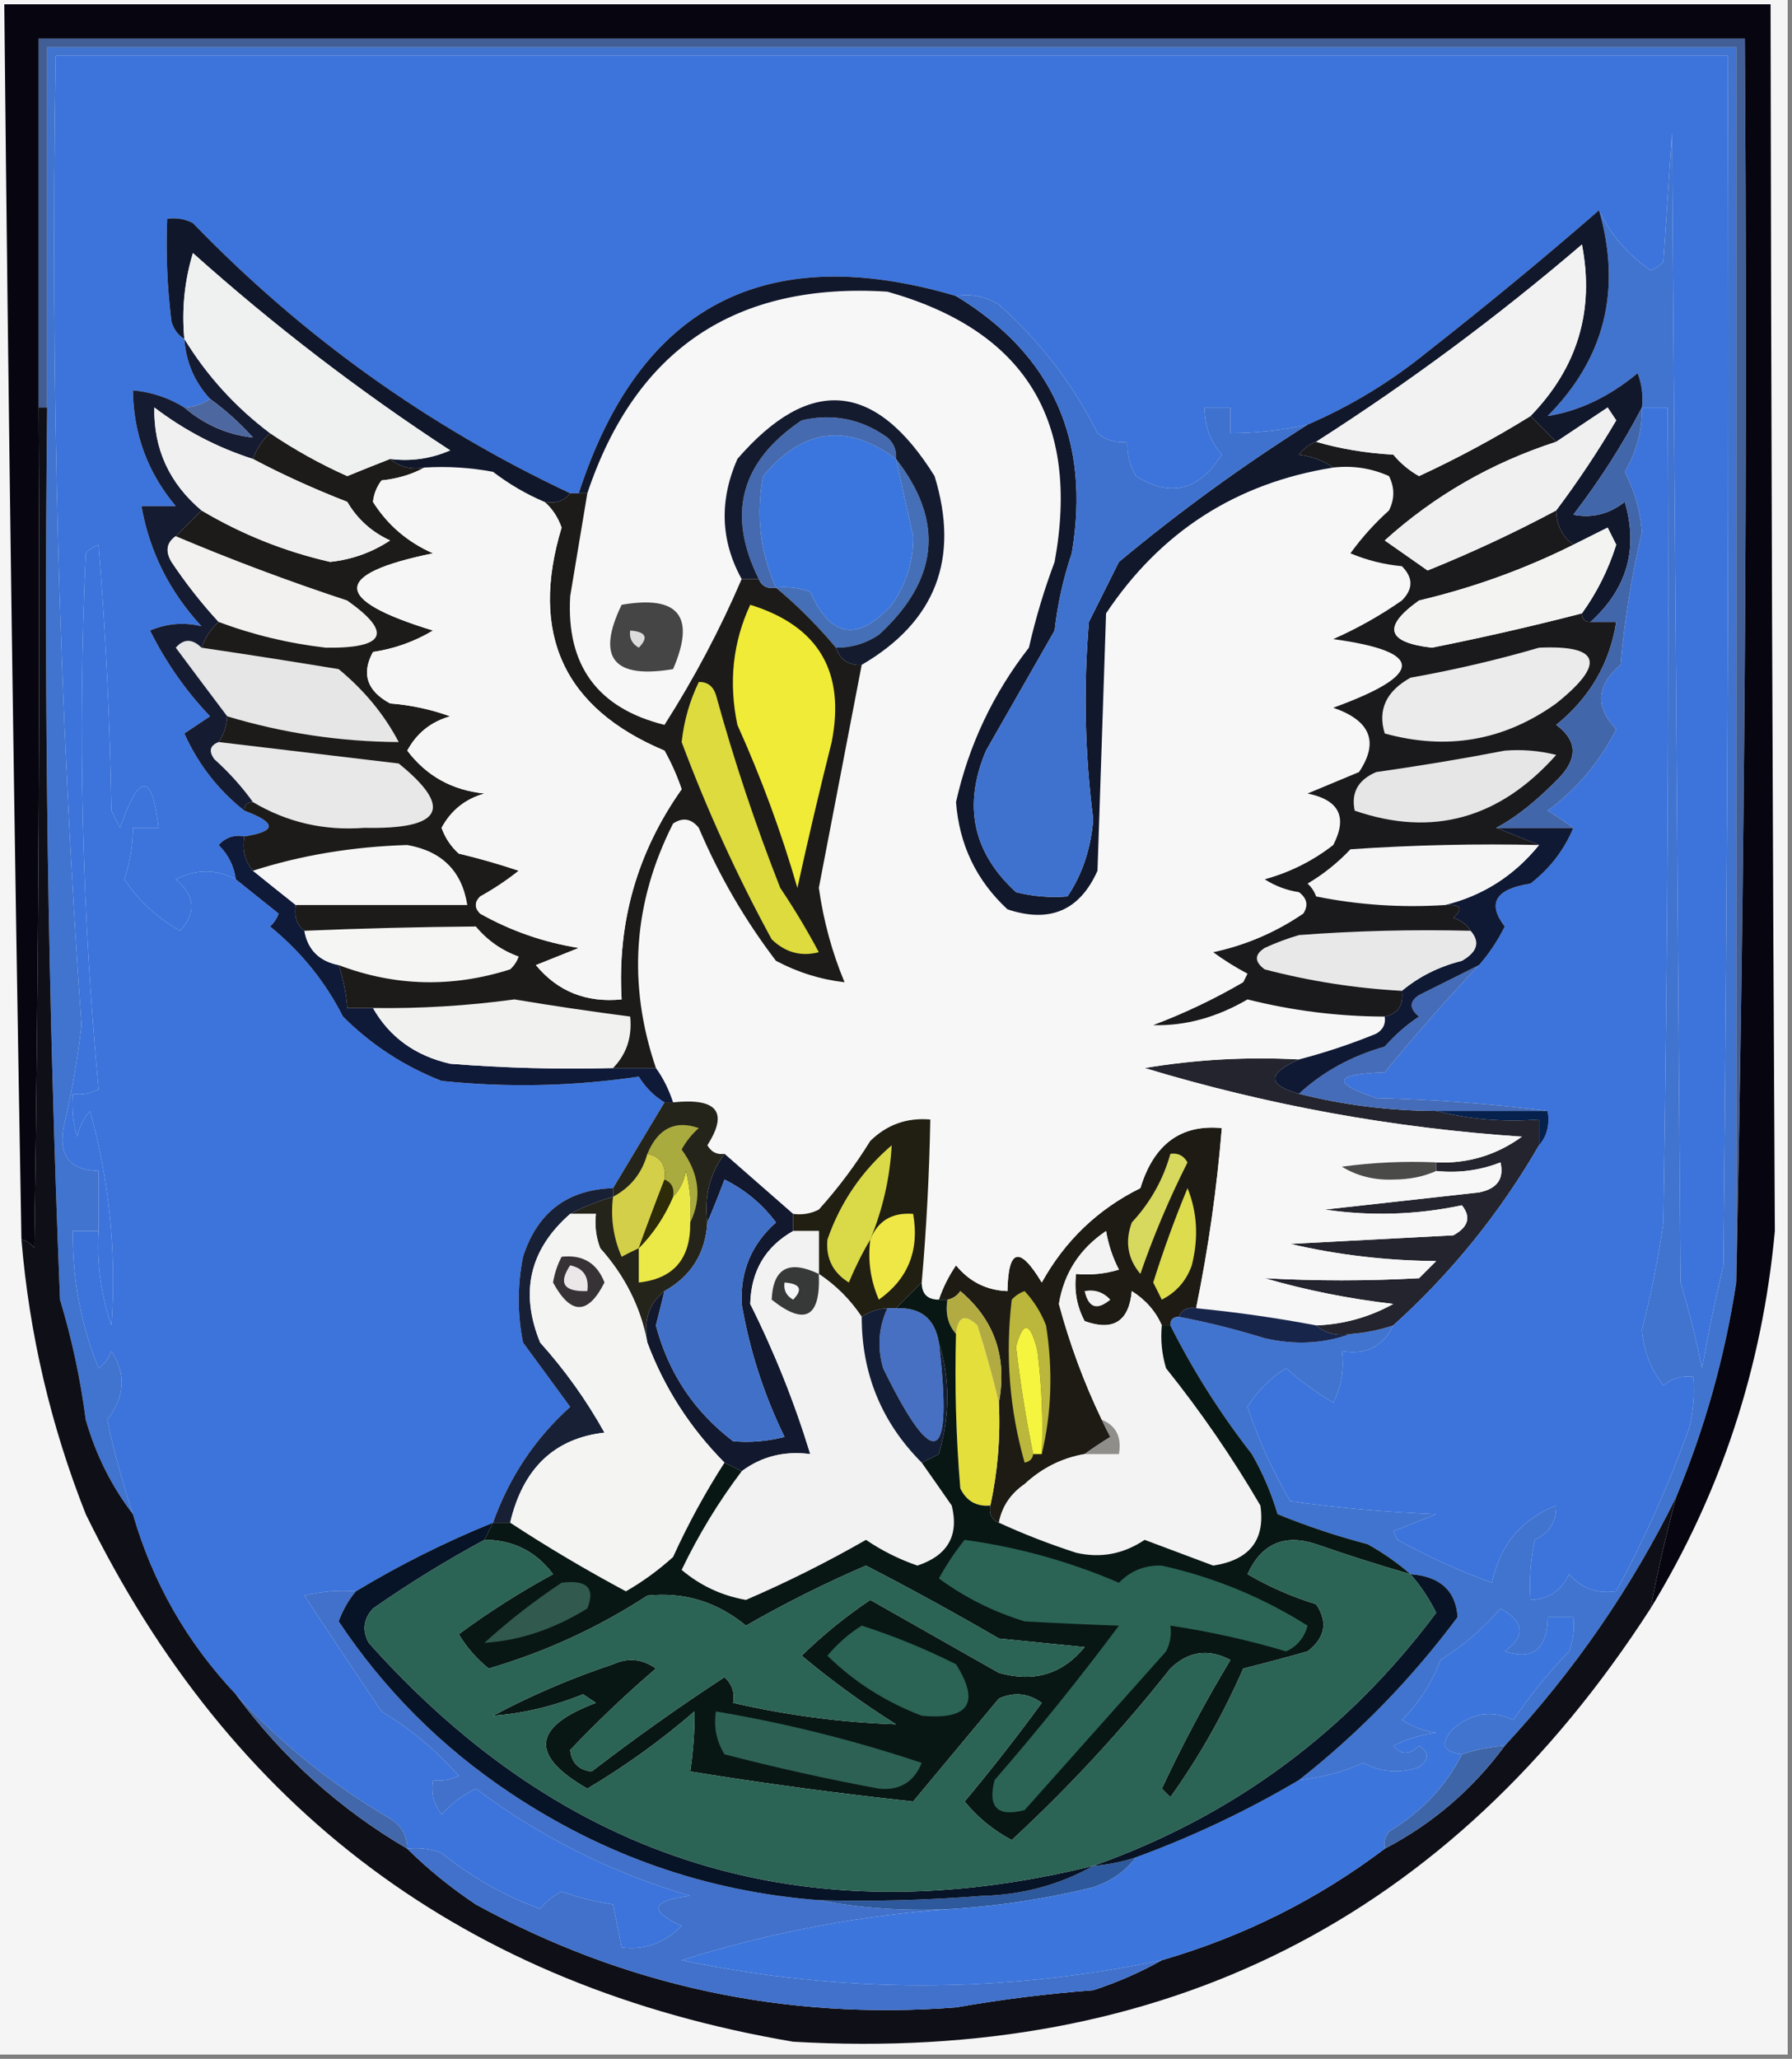<?xml version="1.0" encoding="UTF-8"?>
<!DOCTYPE svg PUBLIC "-//W3C//DTD SVG 1.1//EN" "http://www.w3.org/Graphics/SVG/1.1/DTD/svg11.dtd">
<svg xmlns="http://www.w3.org/2000/svg" version="1.1" width="209px" height="240px" style="shape-rendering:geometricPrecision; text-rendering:geometricPrecision; image-rendering:optimizeQuality; fill-rule:evenodd; clip-rule:evenodd" xmlns:xlink="http://www.w3.org/1999/xlink">
<rect width="100%" height="100%" fill="#808080" stroke="none"/>
<g><path style="opacity:1" fill="#f5f5f5" d="M -0.5,-0.5 C 69.167,-0.5 138.833,-0.5 208.5,-0.5C 208.5,79.5 208.5,159.5 208.5,239.5C 138.833,239.5 69.167,239.5 -0.5,239.5C -0.5,159.5 -0.5,79.5 -0.5,-0.5 Z"/></g>
<g><path style="opacity:1" fill="#1e1b15" d="M 139.5,152.5 C 138.508,152.328 137.842,152.662 137.5,153.5C 136.833,153.5 136.5,153.833 136.5,154.5C 136.167,154.5 135.833,154.5 135.5,154.5C 134.793,152.866 133.627,151.532 132,150.5C 131.671,154.04 129.838,155.206 126.5,154C 125.594,152.301 125.261,150.467 125.5,148.5C 127.199,148.66 128.866,148.494 130.5,148C 129.773,146.601 129.273,145.101 129,143.5C 125.926,145.566 124.092,148.399 123.5,152C 124.755,156.673 126.422,161.173 128.5,165.5C 128.804,166.15 129.137,166.817 129.5,167.5C 128.398,168.176 127.398,168.842 126.5,169.5C 123.86,169.954 121.527,171.121 119.5,173C 117.859,174.129 116.859,175.629 116.5,177.5C 115.662,177.158 115.328,176.492 115.5,175.5C 116.36,171.566 116.693,167.566 116.5,163.5C 117.481,158.189 115.981,153.855 112,150.5C 111.617,151.056 111.117,151.389 110.5,151.5C 110.167,151.5 109.833,151.5 109.5,151.5C 109.971,150.099 110.638,148.766 111.5,147.5C 113.071,149.415 115.071,150.415 117.5,150.5C 117.584,145.533 118.918,145.2 121.5,149.5C 124.218,144.614 128.051,140.948 133,138.5C 134.565,133.37 137.732,131.037 142.5,131.5C 141.924,138.568 140.924,145.568 139.5,152.5 Z"/></g>
<g><path style="opacity:1" fill="#3c74dc" d="M 27.5,102.5 C 29.148,103.81 30.814,105.143 32.5,106.5C 32.291,107.086 31.957,107.586 31.5,108C 35.099,110.927 37.933,114.427 40,118.5C 43.293,121.787 47.127,124.287 51.5,126C 59.216,126.8 66.883,126.633 74.5,125.5C 75.288,126.77 76.288,127.77 77.5,128.5C 75.511,131.806 73.511,135.139 71.5,138.5C 66.16,138.665 62.66,141.332 61,146.5C 60.333,149.833 60.333,153.167 61,156.5C 62.848,159.011 64.681,161.511 66.5,164C 62.396,167.692 59.396,172.192 57.5,177.5C 51.922,179.762 46.588,182.429 41.5,185.5C 39.473,185.338 37.473,185.505 35.5,186C 38.468,190.496 41.468,194.996 44.5,199.5C 47.869,201.523 50.869,204.023 53.5,207C 52.552,207.483 51.552,207.649 50.5,207.5C 50.238,208.978 50.571,210.311 51.5,211.5C 52.631,210.249 53.964,209.249 55.5,208.5C 63.059,214.159 71.392,218.326 80.5,221C 75.93,221.55 75.597,222.717 79.5,224.5C 77.495,226.514 75.161,227.347 72.5,227C 72.167,225.333 71.833,223.667 71.5,222C 69.444,221.689 67.444,221.189 65.5,220.5C 64.522,220.977 63.689,221.643 63,222.5C 58.872,221.015 55.038,218.848 51.5,216C 50.207,215.51 48.873,215.343 47.5,215.5C 47.489,213.983 46.823,212.816 45.5,212C 38.69,208.007 32.69,203.174 27.5,197.5C 21.796,191.465 17.796,184.465 15.5,176.5C 14.302,172.902 13.302,169.236 12.5,165.5C 14.572,162.869 14.738,160.203 13,157.5C 12.692,158.308 12.192,158.975 11.5,159.5C 9.424,154.4 8.424,149.067 8.5,143.5C 9.5,143.5 10.5,143.5 11.5,143.5C 11.263,147.273 11.763,150.94 13,154.5C 13.595,146.018 12.761,137.684 10.5,129.5C 9.749,130.376 9.249,131.376 9,132.5C 8.506,130.866 8.34,129.199 8.5,127.5C 9.552,127.649 10.552,127.483 11.5,127C 9.555,106.263 9.055,85.43 10,64.5C 10.414,64.043 10.914,63.709 11.5,63.5C 12.332,73.817 12.832,84.151 13,94.5C 13.333,95.167 13.667,95.833 14,96.5C 16.236,90.023 17.736,90.023 18.5,96.5C 17.5,96.5 16.5,96.5 15.5,96.5C 15.489,98.547 15.156,100.547 14.5,102.5C 16.164,104.995 18.33,106.995 21,108.5C 22.927,106.407 22.76,104.407 20.5,102.5C 22.859,101.286 25.192,101.286 27.5,102.5 Z"/></g>
<g><path style="opacity:1" fill="#4174cf" d="M 202.5,149.5 C 201.182,158.12 198.849,166.453 195.5,174.5C 190.285,185.086 183.618,194.752 175.5,203.5C 173.784,203.629 172.117,203.962 170.5,204.5C 168.242,204.225 167.908,203.225 169.5,201.5C 171.681,199.652 174.015,199.318 176.5,200.5C 178.427,197.65 180.594,194.983 183,192.5C 183.49,191.207 183.657,189.873 183.5,188.5C 182.5,188.5 181.5,188.5 180.5,188.5C 180.454,192.235 178.787,193.568 175.5,192.5C 177.967,190.714 177.8,189.048 175,187.5C 172.981,189.851 170.648,191.851 168,193.5C 166.999,196.173 165.499,198.507 163.5,200.5C 164.729,201.281 166.062,201.781 167.5,202C 165.744,202.202 164.078,202.702 162.5,203.5C 163.391,204.59 164.391,204.59 165.5,203.5C 166.711,204.274 166.711,205.107 165.5,206C 163.231,206.758 161.064,206.591 159,205.5C 156.618,206.554 154.118,207.221 151.5,207.5C 158.47,202.029 164.637,195.695 170,188.5C 169.789,185.42 167.956,183.753 164.5,183.5C 163.013,182.196 161.346,181.03 159.5,180C 155.899,179.06 152.399,177.893 149,176.5C 148.275,174.051 147.275,171.717 146,169.5C 142.295,164.737 139.128,159.737 136.5,154.5C 136.5,153.833 136.833,153.5 137.5,153.5C 140.865,154.14 144.198,154.974 147.5,156C 151.027,156.808 154.36,156.641 157.5,155.5C 159.216,155.371 160.883,155.038 162.5,154.5C 161.313,156.975 159.313,157.975 156.5,157.5C 156.799,159.604 156.466,161.604 155.5,163.5C 153.492,162.314 151.659,160.98 150,159.5C 148.18,160.604 146.68,162.104 145.5,164C 146.787,167.87 148.453,171.536 150.5,175C 156.092,175.777 161.759,176.277 167.5,176.5C 165.833,177.167 164.167,177.833 162.5,178.5C 162.667,178.833 162.833,179.167 163,179.5C 166.497,181.431 170.164,183.098 174,184.5C 174.965,180.049 177.465,177.049 181.5,175.5C 181.539,177.359 180.706,178.692 179,179.5C 178.503,181.81 178.337,184.143 178.5,186.5C 180.592,186.439 182.092,185.439 183,183.5C 184.444,185.155 186.278,185.822 188.5,185.5C 191.777,179.438 194.611,173.105 197,166.5C 197.495,164.527 197.662,162.527 197.5,160.5C 196.178,160.33 195.011,160.663 194,161.5C 192.521,159.618 191.688,157.451 191.5,155C 192.572,150.878 193.406,146.711 194,142.5C 194.5,110.835 194.667,79.168 194.5,47.5C 193.5,47.5 192.5,47.5 191.5,47.5C 191.657,46.127 191.49,44.793 191,43.5C 187.678,46.252 184.178,47.919 180.5,48.5C 187.158,41.797 189.158,33.797 186.5,24.5C 187.804,27.303 189.804,29.636 192.5,31.5C 193.086,31.291 193.586,30.957 194,30.5C 194.333,25.5 194.667,20.5 195,15.5C 195.333,60.167 195.667,104.833 196,149.5C 196.995,152.77 197.828,156.103 198.5,159.5C 199.225,155.468 200.058,151.468 201,147.5C 201.5,100.501 201.667,53.501 201.5,6.5C 136.5,6.5 71.5,6.5 6.5,6.5C 5.866,44.338 6.866,82.004 9.5,119.5C 9.066,123.375 8.399,127.208 7.5,131C 6.717,134.594 8.05,136.427 11.5,136.5C 11.5,138.833 11.5,141.167 11.5,143.5C 10.5,143.5 9.5,143.5 8.5,143.5C 8.424,149.067 9.424,154.4 11.5,159.5C 12.192,158.975 12.692,158.308 13,157.5C 14.738,160.203 14.572,162.869 12.5,165.5C 13.302,169.236 14.302,172.902 15.5,176.5C 13.021,173.28 11.188,169.613 10,165.5C 9.383,160.747 8.383,156.08 7,151.5C 5.604,116.852 5.104,82.186 5.5,47.5C 5.5,33.5 5.5,19.5 5.5,5.5C 71.167,5.5 136.833,5.5 202.5,5.5C 202.5,53.5 202.5,101.5 202.5,149.5 Z"/></g>
<g><path style="opacity:1" fill="#23242d" d="M 151.5,123.5 C 147.789,125.145 147.789,126.478 151.5,127.5C 156.711,128.815 162.044,129.482 167.5,129.5C 171.298,130.483 175.298,130.817 179.5,130.5C 179.5,131.5 179.5,132.5 179.5,133.5C 174.931,141.401 169.264,148.401 162.5,154.5C 160.883,155.038 159.216,155.371 157.5,155.5C 155.901,155.768 154.568,155.434 153.5,154.5C 156.688,154.382 159.688,153.549 162.5,152C 157.336,151.402 152.336,150.402 147.5,149C 153.479,149.33 159.479,149.33 165.5,149C 166.167,148.333 166.833,147.667 167.5,147C 161.659,146.953 155.992,146.286 150.5,145C 156.833,144.667 163.167,144.333 169.5,144C 171.26,143.035 171.594,141.868 170.5,140.5C 165.22,141.618 159.887,141.784 154.5,141C 160.5,140.333 166.5,139.667 172.5,139C 174.615,138.576 175.448,137.409 175,135.5C 172.619,136.435 170.119,136.768 167.5,136.5C 167.5,136.167 167.5,135.833 167.5,135.5C 171.177,135.662 174.511,134.662 177.5,132.5C 162.517,131.503 147.85,128.836 133.5,124.5C 139.463,123.504 145.463,123.171 151.5,123.5 Z"/></g>
<g><path style="opacity:1" fill="#3c74dc" d="M 191.5,47.5 C 192.5,47.5 193.5,47.5 194.5,47.5C 194.667,79.168 194.5,110.835 194,142.5C 193.406,146.711 192.572,150.878 191.5,155C 191.688,157.451 192.521,159.618 194,161.5C 195.011,160.663 196.178,160.33 197.5,160.5C 197.662,162.527 197.495,164.527 197,166.5C 194.611,173.105 191.777,179.438 188.5,185.5C 186.278,185.822 184.444,185.155 183,183.5C 182.092,185.439 180.592,186.439 178.5,186.5C 178.337,184.143 178.503,181.81 179,179.5C 180.706,178.692 181.539,177.359 181.5,175.5C 177.465,177.049 174.965,180.049 174,184.5C 170.164,183.098 166.497,181.431 163,179.5C 162.833,179.167 162.667,178.833 162.5,178.5C 164.167,177.833 165.833,177.167 167.5,176.5C 161.759,176.277 156.092,175.777 150.5,175C 148.453,171.536 146.787,167.87 145.5,164C 146.68,162.104 148.18,160.604 150,159.5C 151.659,160.98 153.492,162.314 155.5,163.5C 156.466,161.604 156.799,159.604 156.5,157.5C 159.313,157.975 161.313,156.975 162.5,154.5C 169.264,148.401 174.931,141.401 179.5,133.5C 180.434,132.432 180.768,131.099 180.5,129.5C 174.013,128.672 167.346,128.172 160.5,128C 155.19,126.202 155.524,125.202 161.5,125C 165.074,120.636 168.741,116.469 172.5,112.5C 173.685,111.143 174.685,109.643 175.5,108C 173.414,105.295 174.414,103.628 178.5,103C 180.765,101.242 182.432,99.075 183.5,96.5C 182.602,95.842 181.602,95.176 180.5,94.5C 183.926,91.958 186.593,88.792 188.5,85C 186.013,82.414 186.18,79.914 189,77.5C 189.469,72.237 190.302,67.07 191.5,62C 191.292,59.509 190.625,57.175 189.5,55C 190.871,52.681 191.538,50.181 191.5,47.5 Z"/></g>
<g><path style="opacity:1" fill="#3c74dc" d="M 186.5,24.5 C 180.042,30.113 173.375,35.612 166.5,41C 162.173,44.515 157.506,47.348 152.5,49.5C 149.545,50.159 146.545,50.492 143.5,50.5C 143.5,49.5 143.5,48.5 143.5,47.5C 142.5,47.5 141.5,47.5 140.5,47.5C 140.477,49.6 141.144,51.433 142.5,53C 139.839,57.191 136.506,58.024 132.5,55.5C 131.754,54.264 131.421,52.931 131.5,51.5C 130.178,51.67 129.011,51.337 128,50.5C 125.189,44.838 121.356,39.838 116.5,35.5C 114.955,34.548 113.288,34.215 111.5,34.5C 89.257,27.953 74.59,35.62 67.5,57.5C 67.167,57.5 66.833,57.5 66.5,57.5C 49.925,49.708 35.258,39.208 22.5,26C 21.552,25.517 20.552,25.351 19.5,25.5C 19.334,29.514 19.501,33.514 20,37.5C 20.278,38.416 20.778,39.083 21.5,39.5C 21.688,42.206 22.688,44.539 24.5,46.5C 23.609,47.11 22.609,47.443 21.5,47.5C 19.685,46.37 17.685,45.704 15.5,45.5C 15.568,50.617 17.235,55.117 20.5,59C 19.167,59 17.833,59 16.5,59C 17.435,64.295 19.768,68.962 23.5,73C 21.473,72.502 19.473,72.669 17.5,73.5C 19.354,77.221 21.687,80.554 24.5,83.5C 23.5,84.167 22.5,84.833 21.5,85.5C 23.129,89.112 25.462,92.112 28.5,94.5C 32.297,95.911 32.297,96.911 28.5,97.5C 27.325,97.281 26.325,97.614 25.5,98.5C 26.63,99.622 27.297,100.956 27.5,102.5C 25.192,101.286 22.859,101.286 20.5,102.5C 22.76,104.407 22.927,106.407 21,108.5C 18.33,106.995 16.164,104.995 14.5,102.5C 15.156,100.547 15.489,98.547 15.5,96.5C 16.5,96.5 17.5,96.5 18.5,96.5C 17.736,90.023 16.236,90.023 14,96.5C 13.667,95.833 13.333,95.167 13,94.5C 12.832,84.151 12.332,73.817 11.5,63.5C 10.914,63.709 10.414,64.043 10,64.5C 9.055,85.43 9.555,106.263 11.5,127C 10.552,127.483 9.552,127.649 8.5,127.5C 8.34,129.199 8.506,130.866 9,132.5C 9.249,131.376 9.749,130.376 10.5,129.5C 12.761,137.684 13.595,146.018 13,154.5C 11.763,150.94 11.263,147.273 11.5,143.5C 11.5,141.167 11.5,138.833 11.5,136.5C 8.05,136.427 6.717,134.594 7.5,131C 8.399,127.208 9.066,123.375 9.5,119.5C 6.866,82.004 5.866,44.338 6.5,6.5C 71.5,6.5 136.5,6.5 201.5,6.5C 201.667,53.501 201.5,100.501 201,147.5C 200.058,151.468 199.225,155.468 198.5,159.5C 197.828,156.103 196.995,152.77 196,149.5C 195.667,104.833 195.333,60.167 195,15.5C 194.667,20.5 194.333,25.5 194,30.5C 193.586,30.957 193.086,31.291 192.5,31.5C 189.804,29.636 187.804,27.303 186.5,24.5 Z"/></g>
<g><path style="opacity:1" fill="#f7f7f7" d="M 155.5,54.5 C 157.792,54.244 159.959,54.577 162,55.5C 162.667,56.833 162.667,58.167 162,59.5C 160.315,61.017 158.815,62.684 157.5,64.5C 159.423,65.308 161.423,65.808 163.5,66C 164.833,67.333 164.833,68.667 163.5,70C 160.986,71.757 158.319,73.257 155.5,74.5C 166.17,75.958 166.17,78.625 155.5,82.5C 159.852,83.999 160.852,86.499 158.5,90C 156.5,90.833 154.5,91.667 152.5,92.5C 156.187,93.247 157.187,95.247 155.5,98.5C 153.107,100.363 150.44,101.696 147.5,102.5C 148.729,103.281 150.062,103.781 151.5,104C 152.451,104.718 152.617,105.551 152,106.5C 148.795,108.686 145.295,110.186 141.5,111C 142.759,111.923 144.092,112.757 145.5,113.5C 145.333,113.833 145.167,114.167 145,114.5C 141.671,116.447 138.171,118.114 134.5,119.5C 138.231,119.603 141.898,118.603 145.5,116.5C 150.74,117.82 156.074,118.487 161.5,118.5C 161.631,119.376 161.298,120.043 160.5,120.5C 157.55,121.705 154.55,122.705 151.5,123.5C 145.463,123.171 139.463,123.504 133.5,124.5C 147.85,128.836 162.517,131.503 177.5,132.5C 174.511,134.662 171.177,135.662 167.5,135.5C 163.818,135.335 160.152,135.501 156.5,136C 158.288,137.088 160.288,137.588 162.5,137.5C 164.369,137.493 166.036,137.16 167.5,136.5C 170.119,136.768 172.619,136.435 175,135.5C 175.448,137.409 174.615,138.576 172.5,139C 166.5,139.667 160.5,140.333 154.5,141C 159.887,141.784 165.22,141.618 170.5,140.5C 171.594,141.868 171.26,143.035 169.5,144C 163.167,144.333 156.833,144.667 150.5,145C 155.992,146.286 161.659,146.953 167.5,147C 166.833,147.667 166.167,148.333 165.5,149C 159.479,149.33 153.479,149.33 147.5,149C 152.336,150.402 157.336,151.402 162.5,152C 159.688,153.549 156.688,154.382 153.5,154.5C 148.868,153.624 144.201,152.957 139.5,152.5C 140.924,145.568 141.924,138.568 142.5,131.5C 137.732,131.037 134.565,133.37 133,138.5C 128.051,140.948 124.218,144.614 121.5,149.5C 118.918,145.2 117.584,145.533 117.5,150.5C 115.071,150.415 113.071,149.415 111.5,147.5C 110.638,148.766 109.971,150.099 109.5,151.5C 108.167,151.5 107.5,150.833 107.5,149.5C 108.053,143.164 108.386,136.831 108.5,130.5C 105.774,130.264 103.441,131.097 101.5,133C 99.743,135.846 97.743,138.512 95.5,141C 94.552,141.483 93.552,141.649 92.5,141.5C 89.859,139.196 87.192,136.862 84.5,134.5C 83.624,134.631 82.957,134.298 82.5,133.5C 84.975,129.628 83.642,127.962 78.5,128.5C 78.011,127.005 77.345,125.671 76.5,124.5C 73.168,114.704 73.835,105.204 78.5,96C 79.635,95.251 80.635,95.417 81.5,96.5C 83.869,102.076 86.869,107.243 90.5,112C 93.022,113.341 95.689,114.174 98.5,114.5C 97.049,111.035 96.049,107.368 95.5,103.5C 97.176,94.788 98.843,86.122 100.5,77.5C 109.124,72.469 111.957,65.136 109,55.5C 102.096,44.426 94.43,43.759 86,53.5C 83.869,58.368 84.036,63.035 86.5,67.5C 83.984,73.369 80.984,79.036 77.5,84.5C 69.693,82.558 66.027,77.558 66.5,69.5C 67.17,65.49 67.837,61.49 68.5,57.5C 74.129,40.709 85.796,32.875 103.5,34C 119.509,38.505 126.009,49.005 123,65.5C 121.791,68.707 120.791,72.041 120,75.5C 115.813,80.874 112.98,86.874 111.5,93.5C 111.878,98.477 113.878,102.643 117.5,106C 122.428,107.643 125.928,106.143 128,101.5C 128.333,91.5 128.667,81.5 129,71.5C 135.367,61.962 144.201,56.295 155.5,54.5 Z"/></g>
<g><path style="opacity:1" fill="#415e97" d="M 202.5,149.5 C 202.5,101.5 202.5,53.5 202.5,5.5C 136.833,5.5 71.167,5.5 5.5,5.5C 5.5,19.5 5.5,33.5 5.5,47.5C 5.167,47.5 4.833,47.5 4.5,47.5C 4.5,33.167 4.5,18.833 4.5,4.5C 70.833,4.5 137.167,4.5 203.5,4.5C 203.832,53.003 203.499,101.336 202.5,149.5 Z"/></g>
<g><path style="opacity:1" fill="#060510" d="M 192.5,187.5 C 193.348,183.108 194.348,178.775 195.5,174.5C 198.849,166.453 201.182,158.12 202.5,149.5C 203.499,101.336 203.832,53.003 203.5,4.5C 137.167,4.5 70.833,4.5 4.5,4.5C 4.5,18.833 4.5,33.167 4.5,47.5C 4.667,80.168 4.5,112.835 4,145.5C 3.617,144.944 3.117,144.611 2.5,144.5C 1.651,96.666 0.984,48.666 0.5,0.5C 69.167,0.5 137.833,0.5 206.5,0.5C 206.566,48.172 206.733,95.838 207,143.5C 205.532,159.412 200.698,174.079 192.5,187.5 Z"/></g>
<g><path style="opacity:1" fill="#4a4a49" d="M 167.5,135.5 C 167.5,135.833 167.5,136.167 167.5,136.5C 166.036,137.16 164.369,137.493 162.5,137.5C 160.288,137.588 158.288,137.088 156.5,136C 160.152,135.501 163.818,135.335 167.5,135.5 Z"/></g>
<g><path style="opacity:1" fill="#07214e" d="M 167.5,129.5 C 171.833,129.5 176.167,129.5 180.5,129.5C 180.768,131.099 180.434,132.432 179.5,133.5C 179.5,132.5 179.5,131.5 179.5,130.5C 175.298,130.817 171.298,130.483 167.5,129.5 Z"/></g>
<g><path style="opacity:1" fill="#0f1938" d="M 28.5,97.5 C 28.232,99.099 28.566,100.432 29.5,101.5C 31.191,102.864 32.858,104.197 34.5,105.5C 34.263,106.791 34.596,107.791 35.5,108.5C 35.894,110.71 37.227,112.043 39.5,112.5C 40.038,114.117 40.371,115.784 40.5,117.5C 41.5,117.5 42.5,117.5 43.5,117.5C 45.431,120.902 48.431,123.069 52.5,124C 58.825,124.5 65.158,124.666 71.5,124.5C 73.167,124.5 74.833,124.5 76.5,124.5C 77.345,125.671 78.011,127.005 78.5,128.5C 78.167,128.5 77.833,128.5 77.5,128.5C 76.288,127.77 75.288,126.77 74.5,125.5C 66.883,126.633 59.216,126.8 51.5,126C 47.127,124.287 43.293,121.787 40,118.5C 37.933,114.427 35.099,110.927 31.5,108C 31.957,107.586 32.291,107.086 32.5,106.5C 30.814,105.143 29.148,103.81 27.5,102.5C 27.297,100.956 26.63,99.622 25.5,98.5C 26.325,97.614 27.325,97.281 28.5,97.5 Z"/></g>
<g><path style="opacity:1" fill="#456cb9" d="M 172.5,112.5 C 168.741,116.469 165.074,120.636 161.5,125C 155.524,125.202 155.19,126.202 160.5,128C 167.346,128.172 174.013,128.672 180.5,129.5C 176.167,129.5 171.833,129.5 167.5,129.5C 162.044,129.482 156.711,128.815 151.5,127.5C 154.248,124.952 157.581,123.118 161.5,122C 162.685,120.647 164.019,119.48 165.5,118.5C 164.359,117.575 164.359,116.741 165.5,116C 167.86,114.82 170.193,113.653 172.5,112.5 Z"/></g>
<g><path style="opacity:1" fill="#f1f1f0" d="M 71.5,124.5 C 65.158,124.666 58.825,124.5 52.5,124C 48.431,123.069 45.431,120.902 43.5,117.5C 49.023,117.581 54.523,117.248 60,116.5C 64.496,117.25 68.996,117.916 73.5,118.5C 73.741,120.886 73.075,122.886 71.5,124.5 Z"/></g>
<g><path style="opacity:1" fill="#101934" d="M 174.5,96.5 C 177.5,96.5 180.5,96.5 183.5,96.5C 182.432,99.075 180.765,101.242 178.5,103C 174.414,103.628 173.414,105.295 175.5,108C 174.685,109.643 173.685,111.143 172.5,112.5C 170.193,113.653 167.86,114.82 165.5,116C 164.359,116.741 164.359,117.575 165.5,118.5C 164.019,119.48 162.685,120.647 161.5,122C 157.581,123.118 154.248,124.952 151.5,127.5C 147.789,126.478 147.789,125.145 151.5,123.5C 154.55,122.705 157.55,121.705 160.5,120.5C 161.298,120.043 161.631,119.376 161.5,118.5C 163.048,118.179 163.715,117.179 163.5,115.5C 165.493,113.837 167.826,112.67 170.5,112C 172.311,110.959 172.645,109.793 171.5,108.5C 171.082,107.778 170.416,107.278 169.5,107C 170.712,105.893 170.379,105.393 168.5,105.5C 172.921,104.424 176.587,102.091 179.5,98.5C 177.833,97.833 176.167,97.167 174.5,96.5 Z"/></g>
<g><path style="opacity:1" fill="#e8e8e9" d="M 171.5,108.5 C 172.645,109.793 172.311,110.959 170.5,112C 167.826,112.67 165.493,113.837 163.5,115.5C 158.088,115.209 152.755,114.376 147.5,113C 146.289,112.107 146.289,111.274 147.5,110.5C 148.795,109.902 150.128,109.402 151.5,109C 158.158,108.5 164.825,108.334 171.5,108.5 Z"/></g>
<g><path style="opacity:1" fill="#f5f5f4" d="M 39.5,112.5 C 37.227,112.043 35.894,110.71 35.5,108.5C 42.184,108.22 48.85,108.053 55.5,108C 56.851,109.617 58.518,110.784 60.5,111.5C 60.291,112.086 59.957,112.586 59.5,113C 52.721,115.154 46.054,114.988 39.5,112.5 Z"/></g>
<g><path style="opacity:1" fill="#f5f5f6" d="M 179.5,98.5 C 176.587,102.091 172.921,104.424 168.5,105.5C 163.456,105.827 158.456,105.494 153.5,104.5C 153.291,103.914 152.957,103.414 152.5,103C 154.349,101.907 156.016,100.574 157.5,99C 164.826,98.5 172.159,98.334 179.5,98.5 Z"/></g>
<g><path style="opacity:1" fill="#f5f6f5" d="M 34.5,105.5 C 32.858,104.197 31.191,102.864 29.5,101.5C 35.091,99.7 41.091,98.7 47.5,98.5C 51.55,99.217 53.884,101.55 54.5,105.5C 47.833,105.5 41.167,105.5 34.5,105.5 Z"/></g>
<g><path style="opacity:1" fill="#12182c" d="M 186.5,24.5 C 189.158,33.797 187.158,41.797 180.5,48.5C 184.178,47.919 187.678,46.252 191,43.5C 191.49,44.793 191.657,46.127 191.5,47.5C 189.245,51.823 186.578,55.99 183.5,60C 185.669,60.429 187.669,59.929 189.5,58.5C 191.097,63.98 189.764,68.646 185.5,72.5C 184.833,72.5 184.5,72.167 184.5,71.5C 186.249,69.072 187.582,66.406 188.5,63.5C 188.167,62.833 187.833,62.167 187.5,61.5C 186.14,62.18 184.807,62.847 183.5,63.5C 182.194,62.533 181.527,61.199 181.5,59.5C 184.019,56.143 186.352,52.643 188.5,49C 188.167,48.5 187.833,48 187.5,47.5C 185.471,48.843 183.471,50.177 181.5,51.5C 180.5,50.5 179.5,49.5 178.5,48.5C 183.987,42.865 185.987,36.198 184.5,28.5C 174.672,36.907 164.339,44.574 153.5,51.5C 152.711,51.783 152.044,52.283 151.5,53C 153.058,53.21 154.391,53.71 155.5,54.5C 144.201,56.295 135.367,61.962 129,71.5C 128.667,81.5 128.333,91.5 128,101.5C 125.928,106.143 122.428,107.643 117.5,106C 113.878,102.643 111.878,98.477 111.5,93.5C 112.98,86.874 115.813,80.874 120,75.5C 120.791,72.041 121.791,68.707 123,65.5C 126.009,49.005 119.509,38.505 103.5,34C 85.796,32.875 74.129,40.709 68.5,57.5C 68.167,57.5 67.833,57.5 67.5,57.5C 74.59,35.62 89.257,27.953 111.5,34.5C 122.74,41.322 127.24,51.322 125,64.5C 124.012,67.424 123.346,70.424 123,73.5C 120.333,78.167 117.667,82.833 115,87.5C 112.29,93.885 113.456,99.385 118.5,104C 120.473,104.495 122.473,104.662 124.5,104.5C 126.238,101.904 127.238,98.904 127.5,95.5C 126.519,87.848 126.353,80.181 127,72.5C 128.167,70.167 129.333,67.833 130.5,65.5C 137.509,59.668 144.842,54.335 152.5,49.5C 157.506,47.348 162.173,44.515 166.5,41C 173.375,35.612 180.042,30.113 186.5,24.5 Z"/></g>
<g><path style="opacity:1" fill="#e9e8e9" d="M 25.5,86.5 C 32.485,87.332 39.485,88.165 46.5,89C 52.926,94.195 51.593,96.695 42.5,96.5C 37.811,96.862 33.478,95.862 29.5,93.5C 28.207,91.704 26.707,90.037 25,88.5C 24.308,87.563 24.475,86.897 25.5,86.5 Z"/></g>
<g><path style="opacity:1" fill="#e6e6e6" d="M 23.5,75.5 C 28.827,76.285 34.161,77.118 39.5,78C 42.495,80.475 44.828,83.308 46.5,86.5C 39.68,86.461 33.013,85.461 26.5,83.5C 24.509,80.863 22.509,78.196 20.5,75.5C 21.425,74.438 22.425,74.438 23.5,75.5 Z"/></g>
<g><path style="opacity:1" fill="#151b31" d="M 21.5,39.5 C 24.123,43.791 27.456,47.458 31.5,50.5C 30.599,51.291 29.932,52.291 29.5,53.5C 25.369,52.184 21.536,50.184 18,47.5C 17.913,52.329 19.746,56.329 23.5,59.5C 22.5,60.5 21.5,61.5 20.5,62.5C 19.427,63.251 19.26,64.251 20,65.5C 21.666,67.996 23.5,70.329 25.5,72.5C 24.599,73.29 23.932,74.29 23.5,75.5C 22.425,74.438 21.425,74.438 20.5,75.5C 22.509,78.196 24.509,80.863 26.5,83.5C 26.443,84.609 26.11,85.609 25.5,86.5C 24.475,86.897 24.308,87.563 25,88.5C 26.707,90.037 28.207,91.704 29.5,93.5C 28.833,93.5 28.5,93.833 28.5,94.5C 25.462,92.112 23.129,89.112 21.5,85.5C 22.5,84.833 23.5,84.167 24.5,83.5C 21.687,80.554 19.354,77.221 17.5,73.5C 19.473,72.669 21.473,72.502 23.5,73C 19.768,68.962 17.435,64.295 16.5,59C 17.833,59 19.167,59 20.5,59C 17.235,55.117 15.568,50.617 15.5,45.5C 17.685,45.704 19.685,46.37 21.5,47.5C 23.838,49.504 26.505,50.671 29.5,51C 27.962,49.293 26.296,47.793 24.5,46.5C 22.688,44.539 21.688,42.206 21.5,39.5 Z"/></g>
<g><path style="opacity:1" fill="#1a191c" d="M 178.5,48.5 C 179.5,49.5 180.5,50.5 181.5,51.5C 173.946,53.946 167.28,57.78 161.5,63C 163.167,64.167 164.833,65.333 166.5,66.5C 171.673,64.412 176.673,62.079 181.5,59.5C 181.527,61.199 182.194,62.533 183.5,63.5C 177.813,66.342 171.813,68.508 165.5,70C 161.207,73.054 161.707,74.887 167,75.5C 172.894,74.325 178.728,72.991 184.5,71.5C 184.5,72.167 184.833,72.5 185.5,72.5C 186.5,72.5 187.5,72.5 188.5,72.5C 187.745,77.334 185.411,81.334 181.5,84.5C 183.877,86.252 184.044,88.252 182,90.5C 179.328,93.281 176.828,95.281 174.5,96.5C 176.167,97.167 177.833,97.833 179.5,98.5C 172.159,98.334 164.826,98.5 157.5,99C 156.016,100.574 154.349,101.907 152.5,103C 152.957,103.414 153.291,103.914 153.5,104.5C 158.456,105.494 163.456,105.827 168.5,105.5C 170.379,105.393 170.712,105.893 169.5,107C 170.416,107.278 171.082,107.778 171.5,108.5C 164.825,108.334 158.158,108.5 151.5,109C 150.128,109.402 148.795,109.902 147.5,110.5C 146.289,111.274 146.289,112.107 147.5,113C 152.755,114.376 158.088,115.209 163.5,115.5C 163.715,117.179 163.048,118.179 161.5,118.5C 156.074,118.487 150.74,117.82 145.5,116.5C 141.898,118.603 138.231,119.603 134.5,119.5C 138.171,118.114 141.671,116.447 145,114.5C 145.167,114.167 145.333,113.833 145.5,113.5C 144.092,112.757 142.759,111.923 141.5,111C 145.295,110.186 148.795,108.686 152,106.5C 152.617,105.551 152.451,104.718 151.5,104C 150.062,103.781 148.729,103.281 147.5,102.5C 150.44,101.696 153.107,100.363 155.5,98.5C 157.187,95.247 156.187,93.247 152.5,92.5C 154.5,91.667 156.5,90.833 158.5,90C 160.852,86.499 159.852,83.999 155.5,82.5C 166.17,78.625 166.17,75.958 155.5,74.5C 158.319,73.257 160.986,71.757 163.5,70C 164.833,68.667 164.833,67.333 163.5,66C 161.423,65.808 159.423,65.308 157.5,64.5C 158.815,62.684 160.315,61.017 162,59.5C 162.667,58.167 162.667,56.833 162,55.5C 159.959,54.577 157.792,54.244 155.5,54.5C 154.391,53.71 153.058,53.21 151.5,53C 152.044,52.283 152.711,51.783 153.5,51.5C 156.305,52.319 159.305,52.819 162.5,53C 163.354,54.022 164.354,54.855 165.5,55.5C 170.02,53.408 174.353,51.075 178.5,48.5 Z"/></g>
<g><path style="opacity:1" fill="#e6e6e6" d="M 175.5,87.5 C 177.527,87.338 179.527,87.504 181.5,88C 174.883,95.442 167.049,97.609 158,94.5C 157.555,92.406 158.388,90.906 160.5,90C 165.661,89.268 170.661,88.434 175.5,87.5 Z"/></g>
<g><path style="opacity:1" fill="#ebebeb" d="M 179.5,75.5 C 186.643,75.179 187.31,77.346 181.5,82C 175.433,86.342 168.766,87.509 161.5,85.5C 160.659,82.749 161.659,80.582 164.5,79C 169.681,78.074 174.681,76.907 179.5,75.5 Z"/></g>
<g><path style="opacity:1" fill="#f3f3f2" d="M 184.5,71.5 C 178.728,72.991 172.894,74.325 167,75.5C 161.707,74.887 161.207,73.054 165.5,70C 171.813,68.508 177.813,66.342 183.5,63.5C 184.807,62.847 186.14,62.18 187.5,61.5C 187.833,62.167 188.167,62.833 188.5,63.5C 187.582,66.406 186.249,69.072 184.5,71.5 Z"/></g>
<g><path style="opacity:1" fill="#456fb6" d="M 104.5,53.5 C 110.165,60.74 109.499,67.574 102.5,74C 100.975,75.009 99.308,75.509 97.5,75.5C 95.36,72.939 93.027,70.605 90.5,68.5C 91.873,68.343 93.207,68.51 94.5,69C 96.891,74.352 100.057,74.852 104,70.5C 105.701,68.1 106.534,65.433 106.5,62.5C 105.821,59.494 105.154,56.494 104.5,53.5 Z"/></g>
<g><path style="opacity:1" fill="#f2f1f0" d="M 20.5,62.5 C 27.032,65.262 33.698,67.762 40.5,70C 45.818,73.755 44.985,75.588 38,75.5C 33.685,75.004 29.518,74.004 25.5,72.5C 23.5,70.329 21.666,67.996 20,65.5C 19.26,64.251 19.427,63.251 20.5,62.5 Z"/></g>
<g><path style="opacity:1" fill="#1c1b19" d="M 31.5,50.5 C 34.349,52.425 37.349,54.091 40.5,55.5C 42.177,54.813 43.844,54.147 45.5,53.5C 46.568,54.434 47.901,54.768 49.5,54.5C 48.048,55.302 46.382,55.802 44.5,56C 43.941,56.725 43.608,57.558 43.5,58.5C 45.194,61.19 47.527,63.19 50.5,64.5C 38.723,66.909 38.723,69.909 50.5,73.5C 48.343,74.79 46.01,75.624 43.5,76C 42.123,78.54 42.79,80.54 45.5,82C 47.901,82.186 50.234,82.686 52.5,83.5C 50.263,84.132 48.596,85.465 47.5,87.5C 49.732,90.451 52.732,92.118 56.5,92.5C 54.263,93.132 52.596,94.465 51.5,96.5C 51.919,97.672 52.585,98.672 53.5,99.5C 55.854,100.06 58.187,100.727 60.5,101.5C 59.086,102.624 57.586,103.624 56,104.5C 55.333,105.167 55.333,105.833 56,106.5C 59.579,108.516 63.413,109.849 67.5,110.5C 65.833,111.167 64.167,111.833 62.5,112.5C 65.046,115.576 68.379,116.909 72.5,116.5C 71.978,107.52 74.312,99.353 79.5,92C 78.971,90.441 78.304,88.941 77.5,87.5C 65.747,82.567 61.747,73.9 65.5,61.5C 65.058,60.261 64.391,59.261 63.5,58.5C 64.791,58.737 65.791,58.404 66.5,57.5C 66.833,57.5 67.167,57.5 67.5,57.5C 67.833,57.5 68.167,57.5 68.5,57.5C 67.837,61.49 67.17,65.49 66.5,69.5C 66.027,77.558 69.693,82.558 77.5,84.5C 80.984,79.036 83.984,73.369 86.5,67.5C 87.167,67.5 87.833,67.5 88.5,67.5C 88.842,68.338 89.508,68.672 90.5,68.5C 93.027,70.605 95.36,72.939 97.5,75.5C 97.973,76.906 98.973,77.573 100.5,77.5C 98.843,86.122 97.176,94.788 95.5,103.5C 96.049,107.368 97.049,111.035 98.5,114.5C 95.689,114.174 93.022,113.341 90.5,112C 86.869,107.243 83.869,102.076 81.5,96.5C 80.635,95.417 79.635,95.251 78.5,96C 73.835,105.204 73.168,114.704 76.5,124.5C 74.833,124.5 73.167,124.5 71.5,124.5C 73.075,122.886 73.741,120.886 73.5,118.5C 68.996,117.916 64.496,117.25 60,116.5C 54.523,117.248 49.023,117.581 43.5,117.5C 42.5,117.5 41.5,117.5 40.5,117.5C 40.371,115.784 40.038,114.117 39.5,112.5C 46.054,114.988 52.721,115.154 59.5,113C 59.957,112.586 60.291,112.086 60.5,111.5C 58.518,110.784 56.851,109.617 55.5,108C 48.85,108.053 42.184,108.22 35.5,108.5C 34.596,107.791 34.263,106.791 34.5,105.5C 41.167,105.5 47.833,105.5 54.5,105.5C 53.884,101.55 51.55,99.217 47.5,98.5C 41.091,98.7 35.091,99.7 29.5,101.5C 28.566,100.432 28.232,99.099 28.5,97.5C 32.297,96.911 32.297,95.911 28.5,94.5C 28.5,93.833 28.833,93.5 29.5,93.5C 33.478,95.862 37.811,96.862 42.5,96.5C 51.593,96.695 52.926,94.195 46.5,89C 39.485,88.165 32.485,87.332 25.5,86.5C 26.11,85.609 26.443,84.609 26.5,83.5C 33.013,85.461 39.68,86.461 46.5,86.5C 44.828,83.308 42.495,80.475 39.5,78C 34.161,77.118 28.827,76.285 23.5,75.5C 23.932,74.29 24.599,73.29 25.5,72.5C 29.518,74.004 33.685,75.004 38,75.5C 44.985,75.588 45.818,73.755 40.5,70C 33.698,67.762 27.032,65.262 20.5,62.5C 21.5,61.5 22.5,60.5 23.5,59.5C 28.175,62.281 33.175,64.281 38.5,65.5C 41.028,65.237 43.361,64.404 45.5,63C 43.36,62.027 41.693,60.527 40.5,58.5C 36.647,57.004 32.98,55.338 29.5,53.5C 29.932,52.291 30.599,51.291 31.5,50.5 Z"/></g>
<g><path style="opacity:1" fill="#f0eb36" d="M 87.5,70.5 C 95.45,72.957 98.616,78.291 97,86.5C 95.573,92.168 94.24,97.835 93,103.5C 91.129,97.028 88.795,90.695 86,84.5C 84.966,79.543 85.466,74.876 87.5,70.5 Z"/></g>
<g><path style="opacity:1" fill="#dddb3e" d="M 81.5,79.5 C 82.497,79.47 83.164,79.97 83.5,81C 85.605,88.648 88.105,96.148 91,103.5C 92.626,105.917 94.126,108.417 95.5,111C 93.433,111.536 91.599,111.036 90,109.5C 85.963,102.092 82.463,94.425 79.5,86.5C 79.772,84.022 80.438,81.689 81.5,79.5 Z"/></g>
<g><path style="opacity:1" fill="#454545" d="M 72.5,70.5 C 79.158,69.344 81.158,71.844 78.5,78C 71.52,79.168 69.52,76.668 72.5,70.5 Z"/></g>
<g><path style="opacity:1" fill="#dcdcdc" d="M 73.5,73.5 C 75.337,73.639 75.67,74.306 74.5,75.5C 73.703,75.043 73.369,74.376 73.5,73.5 Z"/></g>
<g><path style="opacity:1" fill="#3a76de" d="M 104.5,53.5 C 105.154,56.494 105.821,59.494 106.5,62.5C 106.534,65.433 105.701,68.1 104,70.5C 100.057,74.852 96.891,74.352 94.5,69C 93.207,68.51 91.873,68.343 90.5,68.5C 88.65,64.355 88.15,60.021 89,55.5C 93.636,49.934 98.803,49.268 104.5,53.5 Z"/></g>
<g><path style="opacity:1" fill="#456ab0" d="M 104.5,53.5 C 98.803,49.268 93.636,49.934 89,55.5C 88.15,60.021 88.65,64.355 90.5,68.5C 89.508,68.672 88.842,68.338 88.5,67.5C 84.723,59.937 86.39,53.77 93.5,49C 97.12,48.159 100.454,48.826 103.5,51C 104.252,51.671 104.586,52.504 104.5,53.5 Z"/></g>
<g><path style="opacity:1" fill="#f6f6f6" d="M 49.5,54.5 C 52.187,54.336 54.854,54.503 57.5,55C 59.391,56.442 61.391,57.609 63.5,58.5C 64.391,59.261 65.058,60.261 65.5,61.5C 61.747,73.9 65.747,82.567 77.5,87.5C 78.304,88.941 78.971,90.441 79.5,92C 74.312,99.353 71.978,107.52 72.5,116.5C 68.379,116.909 65.046,115.576 62.5,112.5C 64.167,111.833 65.833,111.167 67.5,110.5C 63.413,109.849 59.579,108.516 56,106.5C 55.333,105.833 55.333,105.167 56,104.5C 57.586,103.624 59.086,102.624 60.5,101.5C 58.187,100.727 55.854,100.06 53.5,99.5C 52.585,98.672 51.919,97.672 51.5,96.5C 52.596,94.465 54.263,93.132 56.5,92.5C 52.732,92.118 49.732,90.451 47.5,87.5C 48.596,85.465 50.263,84.132 52.5,83.5C 50.234,82.686 47.901,82.186 45.5,82C 42.79,80.54 42.123,78.54 43.5,76C 46.01,75.624 48.343,74.79 50.5,73.5C 38.723,69.909 38.723,66.909 50.5,64.5C 47.527,63.19 45.194,61.19 43.5,58.5C 43.608,57.558 43.941,56.725 44.5,56C 46.382,55.802 48.048,55.302 49.5,54.5 Z"/></g>
<g><path style="opacity:1" fill="#4266aa" d="M 191.5,47.5 C 191.538,50.181 190.871,52.681 189.5,55C 190.625,57.175 191.292,59.509 191.5,62C 190.302,67.07 189.469,72.237 189,77.5C 186.18,79.914 186.013,82.414 188.5,85C 186.593,88.792 183.926,91.958 180.5,94.5C 181.602,95.176 182.602,95.842 183.5,96.5C 180.5,96.5 177.5,96.5 174.5,96.5C 176.828,95.281 179.328,93.281 182,90.5C 184.044,88.252 183.877,86.252 181.5,84.5C 185.411,81.334 187.745,77.334 188.5,72.5C 187.5,72.5 186.5,72.5 185.5,72.5C 189.764,68.646 191.097,63.98 189.5,58.5C 187.669,59.929 185.669,60.429 183.5,60C 186.578,55.99 189.245,51.823 191.5,47.5 Z"/></g>
<g><path style="opacity:1" fill="#11172b" d="M 66.5,57.5 C 65.791,58.404 64.791,58.737 63.5,58.5C 61.391,57.609 59.391,56.442 57.5,55C 54.854,54.503 52.187,54.336 49.5,54.5C 47.901,54.768 46.568,54.434 45.5,53.5C 47.924,53.808 50.257,53.474 52.5,52.5C 41.93,45.6 31.93,37.933 22.5,29.5C 21.513,32.768 21.18,36.102 21.5,39.5C 20.778,39.083 20.278,38.416 20,37.5C 19.501,33.514 19.334,29.514 19.5,25.5C 20.552,25.351 21.552,25.517 22.5,26C 35.258,39.208 49.925,49.708 66.5,57.5 Z"/></g>
<g><path style="opacity:1" fill="#f0f0f0" d="M 181.5,59.5 C 176.673,62.079 171.673,64.412 166.5,66.5C 164.833,65.333 163.167,64.167 161.5,63C 167.28,57.78 173.946,53.946 181.5,51.5C 183.471,50.177 185.471,48.843 187.5,47.5C 187.833,48 188.167,48.5 188.5,49C 186.352,52.643 184.019,56.143 181.5,59.5 Z"/></g>
<g><path style="opacity:1" fill="#3f72ce" d="M 111.5,34.5 C 113.288,34.215 114.955,34.548 116.5,35.5C 121.356,39.838 125.189,44.838 128,50.5C 129.011,51.337 130.178,51.67 131.5,51.5C 131.421,52.931 131.754,54.264 132.5,55.5C 136.506,58.024 139.839,57.191 142.5,53C 141.144,51.433 140.477,49.6 140.5,47.5C 141.5,47.5 142.5,47.5 143.5,47.5C 143.5,48.5 143.5,49.5 143.5,50.5C 146.545,50.492 149.545,50.159 152.5,49.5C 144.842,54.335 137.509,59.668 130.5,65.5C 129.333,67.833 128.167,70.167 127,72.5C 126.353,80.181 126.519,87.848 127.5,95.5C 127.238,98.904 126.238,101.904 124.5,104.5C 122.473,104.662 120.473,104.495 118.5,104C 113.456,99.385 112.29,93.885 115,87.5C 117.667,82.833 120.333,78.167 123,73.5C 123.346,70.424 124.012,67.424 125,64.5C 127.24,51.322 122.74,41.322 111.5,34.5 Z"/></g>
<g><path style="opacity:1" fill="#f0f0f0" d="M 29.5,53.5 C 32.98,55.338 36.647,57.004 40.5,58.5C 41.693,60.527 43.36,62.027 45.5,63C 43.361,64.404 41.028,65.237 38.5,65.5C 33.175,64.281 28.175,62.281 23.5,59.5C 19.746,56.329 17.913,52.329 18,47.5C 21.536,50.184 25.369,52.184 29.5,53.5 Z"/></g>
<g><path style="opacity:1" fill="#141b2f" d="M 100.5,77.5 C 98.973,77.573 97.973,76.906 97.5,75.5C 99.308,75.509 100.975,75.009 102.5,74C 109.499,67.574 110.165,60.74 104.5,53.5C 104.586,52.504 104.252,51.671 103.5,51C 100.454,48.826 97.12,48.159 93.5,49C 86.39,53.77 84.723,59.937 88.5,67.5C 87.833,67.5 87.167,67.5 86.5,67.5C 84.036,63.035 83.869,58.368 86,53.5C 94.43,43.759 102.096,44.426 109,55.5C 111.957,65.136 109.124,72.469 100.5,77.5 Z"/></g>
<g><path style="opacity:1" fill="#4d68a0" d="M 24.5,46.5 C 26.296,47.793 27.962,49.293 29.5,51C 26.505,50.671 23.838,49.504 21.5,47.5C 22.609,47.443 23.609,47.11 24.5,46.5 Z"/></g>
<g><path style="opacity:1" fill="#eff0f0" d="M 45.5,53.5 C 43.844,54.147 42.177,54.813 40.5,55.5C 37.349,54.091 34.349,52.425 31.5,50.5C 27.456,47.458 24.123,43.791 21.5,39.5C 21.18,36.102 21.513,32.768 22.5,29.5C 31.93,37.933 41.93,45.6 52.5,52.5C 50.257,53.474 47.924,53.808 45.5,53.5 Z"/></g>
<g><path style="opacity:1" fill="#f2f2f2" d="M 178.5,48.5 C 174.353,51.075 170.02,53.408 165.5,55.5C 164.354,54.855 163.354,54.022 162.5,53C 159.305,52.819 156.305,52.319 153.5,51.5C 164.339,44.574 174.672,36.907 184.5,28.5C 185.987,36.198 183.987,42.865 178.5,48.5 Z"/></g>
<g><path style="opacity:1" fill="#12182d" d="M 84.5,134.5 C 87.192,136.862 89.859,139.196 92.5,141.5C 92.5,142.167 92.5,142.833 92.5,143.5C 89.265,145.331 87.599,148.164 87.5,152C 90.32,157.623 92.653,163.456 94.5,169.5C 91.487,169.107 88.82,169.774 86.5,171.5C 85.833,171.167 85.167,170.833 84.5,170.5C 80.475,166.439 77.475,161.773 75.5,156.5C 75.025,153.918 75.692,151.918 77.5,150.5C 77.179,151.817 76.846,153.151 76.5,154.5C 77.956,160.04 80.956,164.54 85.5,168C 87.488,168.18 89.488,168.014 91.5,167.5C 89.097,162.587 87.431,157.421 86.5,152C 86.323,148.188 87.657,145.021 90.5,142.5C 88.909,140.367 86.909,138.701 84.5,137.5C 83.83,139.291 83.163,140.958 82.5,142.5C 82.107,139.487 82.774,136.82 84.5,134.5 Z"/></g>
<g><path style="opacity:1" fill="#d7d85e" d="M 136.5,134.5 C 137.376,134.369 138.043,134.702 138.5,135.5C 136.374,139.711 134.541,144.044 133,148.5C 131.513,146.728 131.18,144.728 132,142.5C 134.157,140.183 135.657,137.516 136.5,134.5 Z"/></g>
<g><path style="opacity:1" fill="#211e12" d="M 107.5,149.5 C 106.5,150.5 105.5,151.5 104.5,152.5C 104.167,152.5 103.833,152.5 103.5,152.5C 102.391,152.557 101.391,152.89 100.5,153.5C 99.167,151.5 97.5,149.833 95.5,148.5C 95.5,146.833 95.5,145.167 95.5,143.5C 94.5,143.5 93.5,143.5 92.5,143.5C 92.5,142.833 92.5,142.167 92.5,141.5C 93.552,141.649 94.552,141.483 95.5,141C 97.743,138.512 99.743,135.846 101.5,133C 103.441,131.097 105.774,130.264 108.5,130.5C 108.386,136.831 108.053,143.164 107.5,149.5 Z"/></g>
<g><path style="opacity:1" fill="#dada49" d="M 101.5,144.5 C 100.59,146.019 99.757,147.685 99,149.5C 97.141,148.355 96.307,146.688 96.5,144.5C 97.999,140.174 100.499,136.507 104,133.5C 103.8,137.26 102.967,140.926 101.5,144.5 Z"/></g>
<g><path style="opacity:1" fill="#eee746" d="M 101.5,144.5 C 102.374,142.31 104.041,141.31 106.5,141.5C 107.25,145.741 105.917,149.074 102.5,151.5C 101.526,149.257 101.192,146.924 101.5,144.5 Z"/></g>
<g><path style="opacity:1" fill="#25241b" d="M 77.5,128.5 C 77.833,128.5 78.167,128.5 78.5,128.5C 83.642,127.962 84.975,129.628 82.5,133.5C 82.957,134.298 83.624,134.631 84.5,134.5C 82.774,136.82 82.107,139.487 82.5,142.5C 82.274,146.1 80.608,148.766 77.5,150.5C 75.692,151.918 75.025,153.918 75.5,156.5C 74.734,152.411 72.901,148.744 70,145.5C 69.51,144.207 69.343,142.873 69.5,141.5C 68.5,141.5 67.5,141.5 66.5,141.5C 68.028,140.691 69.694,140.024 71.5,139.5C 71.5,139.167 71.5,138.833 71.5,138.5C 73.511,135.139 75.511,131.806 77.5,128.5 Z"/></g>
<g><path style="opacity:1" fill="#eae947" d="M 80.5,142.5 C 80.562,146.731 78.562,149.065 74.5,149.5C 74.5,148.167 74.5,146.833 74.5,145.5C 76.192,143.795 77.525,141.795 78.5,139.5C 79.268,138.737 79.768,137.737 80,136.5C 80.496,138.473 80.662,140.473 80.5,142.5 Z"/></g>
<g><path style="opacity:1" fill="#d3cf49" d="M 75.5,134.5 C 77.048,134.821 77.715,135.821 77.5,137.5C 76.454,140.19 75.454,142.857 74.5,145.5C 73.85,145.804 73.183,146.137 72.5,146.5C 71.526,144.257 71.192,141.924 71.5,139.5C 73.543,138.421 74.876,136.754 75.5,134.5 Z"/></g>
<g><path style="opacity:1" fill="#2d2b08" d="M 77.5,137.5 C 78.338,137.842 78.672,138.508 78.5,139.5C 77.525,141.795 76.192,143.795 74.5,145.5C 75.454,142.857 76.454,140.19 77.5,137.5 Z"/></g>
<g><path style="opacity:1" fill="#aaab3f" d="M 80.5,142.5 C 80.662,140.473 80.496,138.473 80,136.5C 79.768,137.737 79.268,138.737 78.5,139.5C 78.672,138.508 78.338,137.842 77.5,137.5C 77.715,135.821 77.048,134.821 75.5,134.5C 76.737,131.533 78.737,130.533 81.5,131.5C 80.689,132.216 80.022,133.05 79.5,134C 81.561,136.794 81.894,139.628 80.5,142.5 Z"/></g>
<g><path style="opacity:1" fill="#dcdc4d" d="M 138.5,138.5 C 139.638,141.304 139.805,144.304 139,147.5C 138.363,149.303 137.197,150.636 135.5,151.5C 135.167,150.833 134.833,150.167 134.5,149.5C 135.689,145.718 137.023,142.051 138.5,138.5 Z"/></g>
<g><path style="opacity:1" fill="#18254b" d="M 137.5,153.5 C 137.842,152.662 138.508,152.328 139.5,152.5C 144.201,152.957 148.868,153.624 153.5,154.5C 154.568,155.434 155.901,155.768 157.5,155.5C 154.36,156.641 151.027,156.808 147.5,156C 144.198,154.974 140.865,154.14 137.5,153.5 Z"/></g>
<g><path style="opacity:1" fill="#bab73c" d="M 121.5,169.5 C 121.666,165.486 121.499,161.486 121,157.5C 120.164,154.059 119.331,153.892 118.5,157C 119.008,161.335 119.675,165.501 120.5,169.5C 120.44,170.043 120.107,170.376 119.5,170.5C 117.731,164.267 117.231,157.934 118,151.5C 118.414,151.043 118.914,150.709 119.5,150.5C 120.584,151.665 121.417,152.998 122,154.5C 122.816,159.684 122.65,164.684 121.5,169.5 Z"/></g>
<g><path style="opacity:1" fill="#e4df3b" d="M 116.5,163.5 C 116.693,167.566 116.36,171.566 115.5,175.5C 113.876,175.64 112.71,174.973 112,173.5C 111.501,167.509 111.334,161.509 111.5,155.5C 111.706,153.451 112.539,153.117 114,154.5C 114.973,157.579 115.806,160.579 116.5,163.5 Z"/></g>
<g><path style="opacity:1" fill="#f3f3f3" d="M 135.5,154.5 C 135.34,156.199 135.506,157.866 136,159.5C 140.057,164.558 143.724,169.892 147,175.5C 147.574,179.517 145.741,181.85 141.5,182.5C 138.833,181.5 136.167,180.5 133.5,179.5C 131.019,181.164 128.353,181.664 125.5,181C 122.338,179.973 119.338,178.806 116.5,177.5C 116.859,175.629 117.859,174.129 119.5,173C 121.527,171.121 123.86,169.954 126.5,169.5C 127.833,169.5 129.167,169.5 130.5,169.5C 130.843,167.517 130.176,166.183 128.5,165.5C 126.422,161.173 124.755,156.673 123.5,152C 124.092,148.399 125.926,145.566 129,143.5C 129.273,145.101 129.773,146.601 130.5,148C 128.866,148.494 127.199,148.66 125.5,148.5C 125.261,150.467 125.594,152.301 126.5,154C 129.838,155.206 131.671,154.04 132,150.5C 133.627,151.532 134.793,152.866 135.5,154.5 Z"/></g>
<g><path style="opacity:1" fill="#f3f3f3" d="M 126.5,150.5 C 127.675,150.281 128.675,150.614 129.5,151.5C 127.948,152.798 126.948,152.465 126.5,150.5 Z"/></g>
<g><path style="opacity:1" fill="#4770c3" d="M 103.5,152.5 C 103.833,152.5 104.167,152.5 104.5,152.5C 107.367,152.369 109.033,153.703 109.5,156.5C 111.168,170.748 109.001,171.748 103,159.5C 102.297,157.071 102.463,154.738 103.5,152.5 Z"/></g>
<g><path style="opacity:1" fill="#182036" d="M 71.5,138.5 C 71.5,138.833 71.5,139.167 71.5,139.5C 69.694,140.024 68.028,140.691 66.5,141.5C 61.769,145.64 60.603,150.64 63,156.5C 65.903,159.732 68.403,163.232 70.5,167C 64.655,167.664 60.988,171.164 59.5,177.5C 58.833,177.5 58.167,177.5 57.5,177.5C 59.396,172.192 62.396,167.692 66.5,164C 64.681,161.511 62.848,159.011 61,156.5C 60.333,153.167 60.333,149.833 61,146.5C 62.66,141.332 66.16,138.665 71.5,138.5 Z"/></g>
<g><path style="opacity:1" fill="#f4f4f3" d="M 66.5,141.5 C 67.5,141.5 68.5,141.5 69.5,141.5C 69.343,142.873 69.51,144.207 70,145.5C 72.901,148.744 74.734,152.411 75.5,156.5C 77.475,161.773 80.475,166.439 84.5,170.5C 82.271,173.952 80.271,177.619 78.5,181.5C 76.796,183.041 74.963,184.375 73,185.5C 68.362,183.021 63.862,180.355 59.5,177.5C 60.988,171.164 64.655,167.664 70.5,167C 68.403,163.232 65.903,159.732 63,156.5C 60.603,150.64 61.769,145.64 66.5,141.5 Z"/></g>
<g><path style="opacity:1" fill="#363236" d="M 65.5,146.5 C 67.958,146.227 69.625,147.227 70.5,149.5C 68.574,153.311 66.574,153.311 64.5,149.5C 64.685,148.416 65.018,147.416 65.5,146.5 Z"/></g>
<g><path style="opacity:1" fill="#ebe7e8" d="M 66.5,147.5 C 68.048,147.821 68.715,148.821 68.5,150.5C 65.752,150.598 65.086,149.598 66.5,147.5 Z"/></g>
<g><path style="opacity:1" fill="#f1f2f1" d="M 92.5,143.5 C 93.5,143.5 94.5,143.5 95.5,143.5C 95.5,145.167 95.5,146.833 95.5,148.5C 97.5,149.833 99.167,151.5 100.5,153.5C 100.497,160.153 102.831,165.819 107.5,170.5C 108.657,172.138 109.824,173.804 111,175.5C 111.869,178.988 110.536,181.321 107,182.5C 104.845,181.756 102.845,180.756 101,179.5C 96.445,182.111 91.778,184.444 87,186.5C 84.181,186.007 81.681,184.84 79.5,183C 81.455,178.922 83.788,175.088 86.5,171.5C 88.82,169.774 91.487,169.107 94.5,169.5C 92.653,163.456 90.32,157.623 87.5,152C 87.599,148.164 89.265,145.331 92.5,143.5 Z"/></g>
<g><path style="opacity:1" fill="#373939" d="M 95.5,148.5 C 95.716,153.587 93.882,154.587 90,151.5C 90.164,147.83 91.997,146.83 95.5,148.5 Z"/></g>
<g><path style="opacity:1" fill="#f6f6f9" d="M 91.5,149.5 C 93.337,149.639 93.67,150.306 92.5,151.5C 91.703,151.043 91.369,150.376 91.5,149.5 Z"/></g>
<g><path style="opacity:1" fill="#b2ab42" d="M 116.5,163.5 C 115.806,160.579 114.973,157.579 114,154.5C 112.539,153.117 111.706,153.451 111.5,155.5C 110.566,154.432 110.232,153.099 110.5,151.5C 111.117,151.389 111.617,151.056 112,150.5C 115.981,153.855 117.481,158.189 116.5,163.5 Z"/></g>
<g><path style="opacity:1" fill="#4170c8" d="M 77.5,150.5 C 80.608,148.766 82.274,146.1 82.5,142.5C 83.163,140.958 83.83,139.291 84.5,137.5C 86.909,138.701 88.909,140.367 90.5,142.5C 87.657,145.021 86.323,148.188 86.5,152C 87.431,157.421 89.097,162.587 91.5,167.5C 89.488,168.014 87.488,168.18 85.5,168C 80.956,164.54 77.956,160.04 76.5,154.5C 76.846,153.151 77.179,151.817 77.5,150.5 Z"/></g>
<g><path style="opacity:1" fill="#131e36" d="M 103.5,152.5 C 102.463,154.738 102.297,157.071 103,159.5C 109.001,171.748 111.168,170.748 109.5,156.5C 110.811,160.683 110.811,165.016 109.5,169.5C 108.817,169.863 108.15,170.196 107.5,170.5C 102.831,165.819 100.497,160.153 100.5,153.5C 101.391,152.89 102.391,152.557 103.5,152.5 Z"/></g>
<g><path style="opacity:1" fill="#091714" d="M 107.5,149.5 C 107.5,150.833 108.167,151.5 109.5,151.5C 109.833,151.5 110.167,151.5 110.5,151.5C 110.232,153.099 110.566,154.432 111.5,155.5C 111.334,161.509 111.501,167.509 112,173.5C 112.71,174.973 113.876,175.64 115.5,175.5C 115.328,176.492 115.662,177.158 116.5,177.5C 119.338,178.806 122.338,179.973 125.5,181C 128.353,181.664 131.019,181.164 133.5,179.5C 136.167,180.5 138.833,181.5 141.5,182.5C 145.741,181.85 147.574,179.517 147,175.5C 143.724,169.892 140.057,164.558 136,159.5C 135.506,157.866 135.34,156.199 135.5,154.5C 135.833,154.5 136.167,154.5 136.5,154.5C 139.128,159.737 142.295,164.737 146,169.5C 147.275,171.717 148.275,174.051 149,176.5C 152.399,177.893 155.899,179.06 159.5,180C 161.346,181.03 163.013,182.196 164.5,183.5C 160.882,182.462 157.215,181.295 153.5,180C 149.79,178.776 147.123,179.942 145.5,183.5C 148.003,184.964 150.67,186.131 153.5,187C 154.895,189.075 154.562,190.908 152.5,192.5C 149.973,193.214 147.473,193.88 145,194.5C 142.659,199.857 139.826,204.857 136.5,209.5C 136.167,209.167 135.833,208.833 135.5,208.5C 137.912,203.341 140.579,198.341 143.5,193.5C 140.933,192.146 138.599,192.48 136.5,194.5C 130.872,201.629 124.705,208.296 118,214.5C 115.867,213.368 114.034,211.868 112.5,210C 115.616,206.275 118.616,202.442 121.5,198.5C 119.926,197.369 118.259,197.202 116.5,198C 113.167,202 109.833,206 106.5,210C 97.847,209.074 89.181,207.907 80.5,206.5C 80.851,204.131 81.018,201.797 81,199.5C 77.098,202.868 72.931,205.868 68.5,208.5C 61.75,204.626 62.083,201.292 69.5,198.5C 69,198.167 68.5,197.833 68,197.5C 64.543,198.907 61.043,199.74 57.5,200C 61.968,197.619 66.635,195.619 71.5,194C 73.259,193.202 74.925,193.369 76.5,194.5C 73.02,197.479 69.687,200.645 66.5,204C 66.667,205.5 67.5,206.333 69,206.5C 74.032,202.633 79.199,198.966 84.5,195.5C 85.386,196.325 85.719,197.325 85.5,198.5C 91.788,199.946 98.121,200.78 104.5,201C 100.626,198.568 96.959,195.902 93.5,193C 95.951,190.602 98.618,188.436 101.5,186.5C 106.5,189.333 111.5,192.167 116.5,195C 120.579,196.151 123.912,195.151 126.5,192C 123.167,191.667 119.833,191.333 116.5,191C 111.353,188.012 106.186,185.179 101,182.5C 96.222,184.556 91.555,186.889 87,189.5C 83.615,186.717 79.782,185.551 75.5,186C 69.759,189.736 63.593,192.569 57,194.5C 55.606,193.387 54.439,192.053 53.5,190.5C 57.007,187.913 60.673,185.58 64.5,183.5C 62.5,180.833 59.833,179.5 56.5,179.5C 56.833,178.833 57.167,178.167 57.5,177.5C 58.167,177.5 58.833,177.5 59.5,177.5C 63.862,180.355 68.362,183.021 73,185.5C 74.963,184.375 76.796,183.041 78.5,181.5C 80.271,177.619 82.271,173.952 84.5,170.5C 85.167,170.833 85.833,171.167 86.5,171.5C 83.788,175.088 81.455,178.922 79.5,183C 81.681,184.84 84.181,186.007 87,186.5C 91.778,184.444 96.445,182.111 101,179.5C 102.845,180.756 104.845,181.756 107,182.5C 110.536,181.321 111.869,178.988 111,175.5C 109.824,173.804 108.657,172.138 107.5,170.5C 108.15,170.196 108.817,169.863 109.5,169.5C 110.811,165.016 110.811,160.683 109.5,156.5C 109.033,153.703 107.367,152.369 104.5,152.5C 105.5,151.5 106.5,150.5 107.5,149.5 Z"/></g>
<g><path style="opacity:1" fill="#908e8a" d="M 128.5,165.5 C 130.176,166.183 130.843,167.517 130.5,169.5C 129.167,169.5 127.833,169.5 126.5,169.5C 127.398,168.842 128.398,168.176 129.5,167.5C 129.137,166.817 128.804,166.15 128.5,165.5 Z"/></g>
<g><path style="opacity:1" fill="#f5f540" d="M 121.5,169.5 C 121.167,169.5 120.833,169.5 120.5,169.5C 119.675,165.501 119.008,161.335 118.5,157C 119.331,153.892 120.164,154.059 121,157.5C 121.499,161.486 121.666,165.486 121.5,169.5 Z"/></g>
<g><path style="opacity:1" fill="#0f0f17" d="M 4.5,47.5 C 4.833,47.5 5.167,47.5 5.5,47.5C 5.104,82.186 5.604,116.852 7,151.5C 8.383,156.08 9.383,160.747 10,165.5C 11.188,169.613 13.021,173.28 15.5,176.5C 17.796,184.465 21.796,191.465 27.5,197.5C 32.943,204.884 39.61,210.884 47.5,215.5C 49.913,217.887 52.58,220.054 55.5,222C 72.889,231.515 91.556,235.515 111.5,234C 116.799,233.07 122.133,232.403 127.5,232C 130.374,231.058 133.04,229.891 135.5,228.5C 145.031,225.734 153.698,221.401 161.5,215.5C 167.075,212.594 171.742,208.594 175.5,203.5C 183.618,194.752 190.285,185.086 195.5,174.5C 194.348,178.775 193.348,183.108 192.5,187.5C 169.146,223.678 135.813,240.511 92.5,238C 54.393,231.539 26.893,211.039 10,176.5C 5.923,166.193 3.423,155.526 2.5,144.5C 3.117,144.611 3.617,144.944 4,145.5C 4.5,112.835 4.667,80.168 4.5,47.5 Z"/></g>
<g><path style="opacity:1" fill="#4171cb" d="M 41.5,185.5 C 40.645,186.531 39.978,187.697 39.5,189C 44.821,196.988 51.488,203.654 59.5,209C 70.466,216.325 82.466,220.491 95.5,221.5C 100.64,222.488 105.974,222.821 111.5,222.5C 100.729,223.188 90.062,225.188 79.5,228.5C 98.169,232.404 116.836,232.404 135.5,228.5C 133.04,229.891 130.374,231.058 127.5,232C 122.133,232.403 116.799,233.07 111.5,234C 91.556,235.515 72.889,231.515 55.5,222C 52.58,220.054 49.913,217.887 47.5,215.5C 48.873,215.343 50.207,215.51 51.5,216C 55.038,218.848 58.872,221.015 63,222.5C 63.689,221.643 64.522,220.977 65.5,220.5C 67.444,221.189 69.444,221.689 71.5,222C 71.833,223.667 72.167,225.333 72.5,227C 75.161,227.347 77.495,226.514 79.5,224.5C 75.597,222.717 75.93,221.55 80.5,221C 71.392,218.326 63.059,214.159 55.5,208.5C 53.964,209.249 52.631,210.249 51.5,211.5C 50.571,210.311 50.238,208.978 50.5,207.5C 51.552,207.649 52.552,207.483 53.5,207C 50.869,204.023 47.869,201.523 44.5,199.5C 41.468,194.996 38.468,190.496 35.5,186C 37.473,185.505 39.473,185.338 41.5,185.5 Z"/></g>
<g><path style="opacity:1" fill="#2e599c" d="M 132.5,216.5 C 131.251,218.136 129.584,219.303 127.5,220C 122.227,221.288 116.894,222.122 111.5,222.5C 105.974,222.821 100.64,222.488 95.5,221.5C 101.842,221.666 108.175,221.5 114.5,221C 119.244,220.885 123.578,219.718 127.5,217.5C 129.216,217.371 130.883,217.038 132.5,216.5 Z"/></g>
<g><path style="opacity:1" fill="#071326" d="M 57.5,177.5 C 57.167,178.167 56.833,178.833 56.5,179.5C 52.055,181.894 47.722,184.56 43.5,187.5C 42.386,188.723 42.219,190.056 43,191.5C 65.857,217.094 94.024,225.761 127.5,217.5C 123.578,219.718 119.244,220.885 114.5,221C 108.175,221.5 101.842,221.666 95.5,221.5C 82.466,220.491 70.466,216.325 59.5,209C 51.488,203.654 44.821,196.988 39.5,189C 39.978,187.697 40.645,186.531 41.5,185.5C 46.588,182.429 51.922,179.762 57.5,177.5 Z"/></g>
<g><path style="opacity:1" fill="#3e65a7" d="M 175.5,203.5 C 171.742,208.594 167.075,212.594 161.5,215.5C 161.369,214.761 161.536,214.094 162,213.5C 165.781,211.224 168.615,208.224 170.5,204.5C 172.117,203.962 173.784,203.629 175.5,203.5 Z"/></g>
<g><path style="opacity:1" fill="#3c75dc" d="M 170.5,204.5 C 168.615,208.224 165.781,211.224 162,213.5C 161.536,214.094 161.369,214.761 161.5,215.5C 153.698,221.401 145.031,225.734 135.5,228.5C 116.836,232.404 98.169,232.404 79.5,228.5C 90.062,225.188 100.729,223.188 111.5,222.5C 116.894,222.122 122.227,221.288 127.5,220C 129.584,219.303 131.251,218.136 132.5,216.5C 139.125,214.072 145.458,211.072 151.5,207.5C 154.118,207.221 156.618,206.554 159,205.5C 161.064,206.591 163.231,206.758 165.5,206C 166.711,205.107 166.711,204.274 165.5,203.5C 164.391,204.59 163.391,204.59 162.5,203.5C 164.078,202.702 165.744,202.202 167.5,202C 166.062,201.781 164.729,201.281 163.5,200.5C 165.499,198.507 166.999,196.173 168,193.5C 170.648,191.851 172.981,189.851 175,187.5C 177.8,189.048 177.967,190.714 175.5,192.5C 178.787,193.568 180.454,192.235 180.5,188.5C 181.5,188.5 182.5,188.5 183.5,188.5C 183.657,189.873 183.49,191.207 183,192.5C 180.594,194.983 178.427,197.65 176.5,200.5C 174.015,199.318 171.681,199.652 169.5,201.5C 167.908,203.225 168.242,204.225 170.5,204.5 Z"/></g>
<g><path style="opacity:1" fill="#4268ab" d="M 27.5,197.5 C 32.69,203.174 38.69,208.007 45.5,212C 46.823,212.816 47.489,213.983 47.5,215.5C 39.61,210.884 32.943,204.884 27.5,197.5 Z"/></g>
<g><path style="opacity:1" fill="#081425" d="M 164.5,183.5 C 167.956,183.753 169.789,185.42 170,188.5C 164.637,195.695 158.47,202.029 151.5,207.5C 145.458,211.072 139.125,214.072 132.5,216.5C 130.883,217.038 129.216,217.371 127.5,217.5C 143.77,211.741 157.103,201.908 167.5,188C 166.685,186.357 165.685,184.857 164.5,183.5 Z"/></g>
<g><path style="opacity:1" fill="#2b6354" d="M 56.5,179.5 C 59.833,179.5 62.5,180.833 64.5,183.5C 60.673,185.58 57.007,187.913 53.5,190.5C 54.439,192.053 55.606,193.387 57,194.5C 63.593,192.569 69.759,189.736 75.5,186C 79.782,185.551 83.615,186.717 87,189.5C 91.555,186.889 96.222,184.556 101,182.5C 106.186,185.179 111.353,188.012 116.5,191C 119.833,191.333 123.167,191.667 126.5,192C 123.912,195.151 120.579,196.151 116.5,195C 111.5,192.167 106.5,189.333 101.5,186.5C 98.618,188.436 95.951,190.602 93.5,193C 96.959,195.902 100.626,198.568 104.5,201C 98.121,200.78 91.788,199.946 85.5,198.5C 85.719,197.325 85.386,196.325 84.5,195.5C 79.199,198.966 74.032,202.633 69,206.5C 67.5,206.333 66.667,205.5 66.5,204C 69.687,200.645 73.02,197.479 76.5,194.5C 74.925,193.369 73.259,193.202 71.5,194C 66.635,195.619 61.968,197.619 57.5,200C 61.043,199.74 64.543,198.907 68,197.5C 68.5,197.833 69,198.167 69.5,198.5C 62.083,201.292 61.75,204.626 68.5,208.5C 72.931,205.868 77.098,202.868 81,199.5C 81.018,201.797 80.851,204.131 80.5,206.5C 89.181,207.907 97.847,209.074 106.5,210C 109.833,206 113.167,202 116.5,198C 118.259,197.202 119.926,197.369 121.5,198.5C 118.616,202.442 115.616,206.275 112.5,210C 114.034,211.868 115.867,213.368 118,214.5C 124.705,208.296 130.872,201.629 136.5,194.5C 138.599,192.48 140.933,192.146 143.5,193.5C 140.579,198.341 137.912,203.341 135.5,208.5C 135.833,208.833 136.167,209.167 136.5,209.5C 139.826,204.857 142.659,199.857 145,194.5C 147.473,193.88 149.973,193.214 152.5,192.5C 154.562,190.908 154.895,189.075 153.5,187C 150.67,186.131 148.003,184.964 145.5,183.5C 147.123,179.942 149.79,178.776 153.5,180C 157.215,181.295 160.882,182.462 164.5,183.5C 165.685,184.857 166.685,186.357 167.5,188C 157.103,201.908 143.77,211.741 127.5,217.5C 94.024,225.761 65.857,217.094 43,191.5C 42.219,190.056 42.386,188.723 43.5,187.5C 47.722,184.56 52.055,181.894 56.5,179.5 Z"/></g>
<g><path style="opacity:1" fill="#2d6154" d="M 83.5,199.5 C 91.669,200.876 99.669,202.876 107.5,205.5C 106.588,207.743 104.922,208.743 102.5,208.5C 96.442,207.38 90.442,206.046 84.5,204.5C 83.548,202.955 83.215,201.288 83.5,199.5 Z"/></g>
<g><path style="opacity:1" fill="#2b6355" d="M 100.5,189.5 C 104.217,190.689 107.884,192.189 111.5,194C 114.341,198.514 113.007,200.514 107.5,200C 103.296,198.404 99.629,196.071 96.5,193C 97.686,191.588 99.019,190.421 100.5,189.5 Z"/></g>
<g><path style="opacity:1" fill="#31594e" d="M 65.5,184.5 C 68.462,184.117 69.462,185.117 68.5,187.5C 64.58,189.919 60.58,191.252 56.5,191.5C 59.349,188.916 62.349,186.583 65.5,184.5 Z"/></g>
<g><path style="opacity:1" fill="#2b6455" d="M 112.5,179.5 C 118.703,180.344 124.703,182.011 130.5,184.5C 131.852,183.104 133.519,182.437 135.5,182.5C 141.591,183.862 147.257,186.195 152.5,189.5C 152.135,190.902 151.301,191.902 150,192.5C 145.559,191.179 141.059,190.179 136.5,189.5C 136.649,190.552 136.483,191.552 136,192.5C 130.5,198.667 125,204.833 119.5,211C 116.333,211.833 115.167,210.667 116,207.5C 121.084,201.644 125.917,195.644 130.5,189.5C 126.952,189.381 123.285,189.215 119.5,189C 115.906,187.909 112.572,186.243 109.5,184C 110.386,182.385 111.386,180.885 112.5,179.5 Z"/></g>
</svg>
